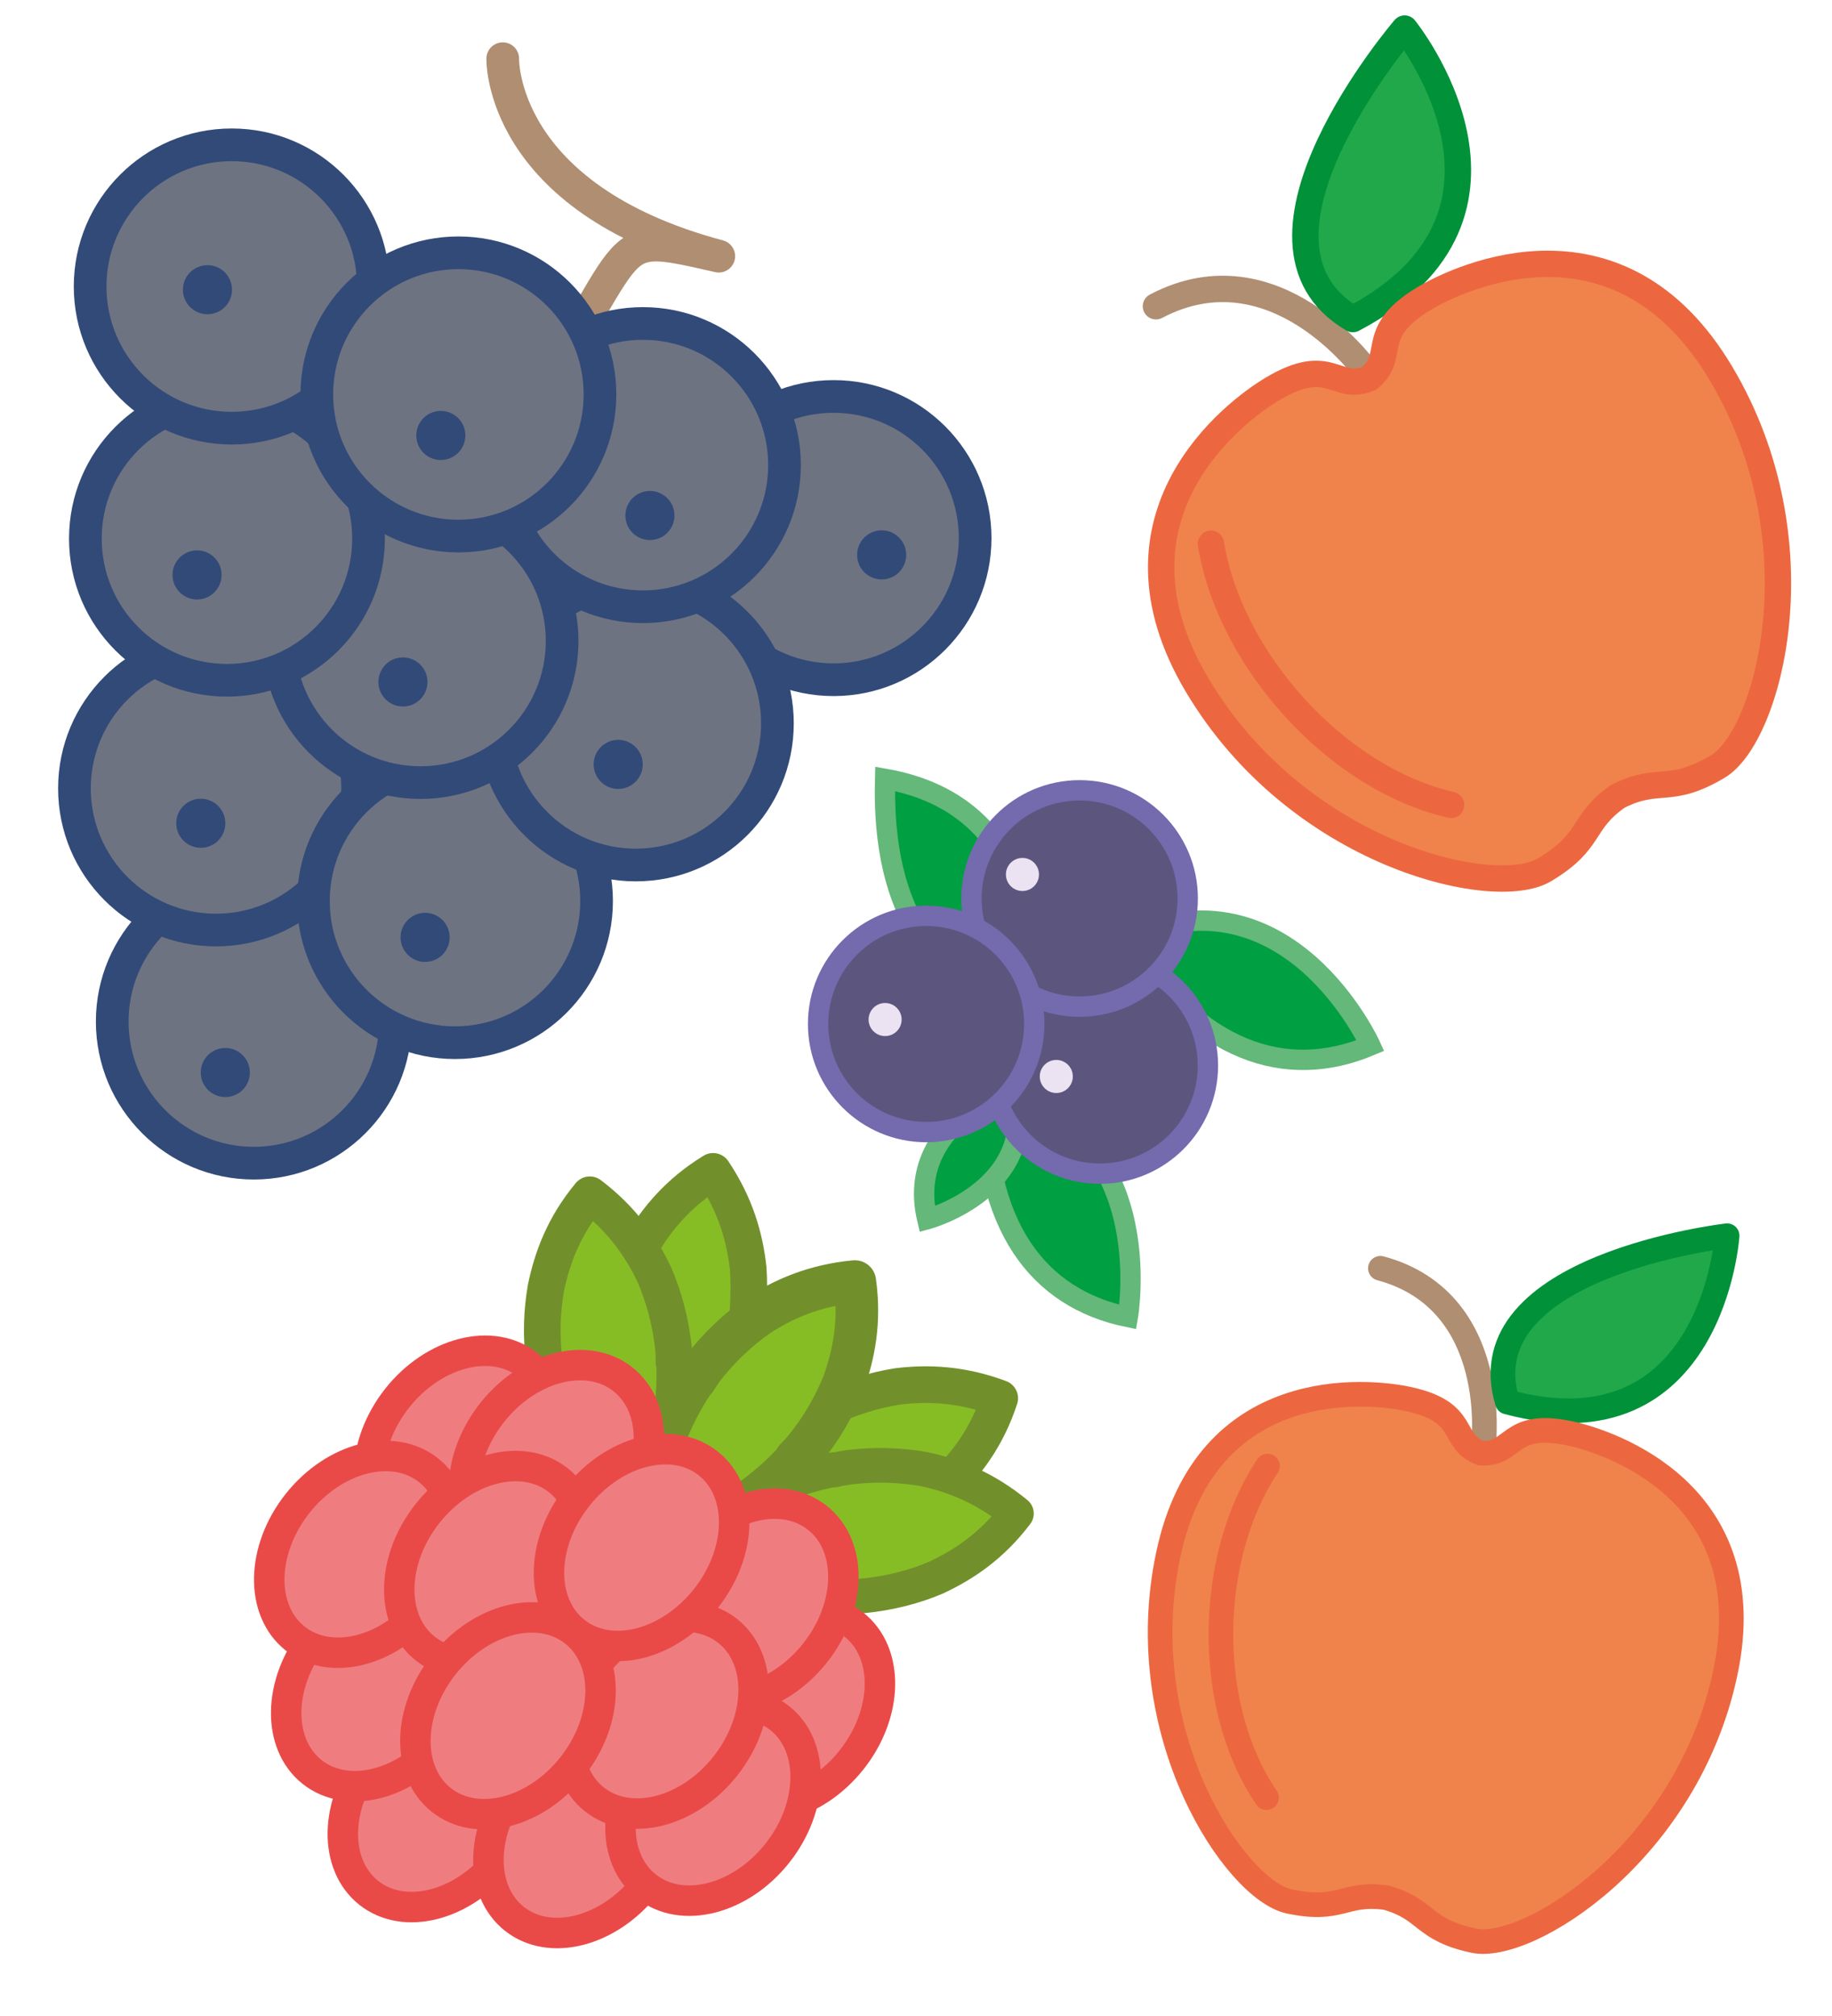 <?xml version="1.0" encoding="utf-8"?>
<!-- Generator: Adobe Illustrator 16.0.0, SVG Export Plug-In . SVG Version: 6.00 Build 0)  -->
<!DOCTYPE svg PUBLIC "-//W3C//DTD SVG 1.1//EN" "http://www.w3.org/Graphics/SVG/1.1/DTD/svg11.dtd">
<svg version="1.1" id="Layer_1" xmlns="http://www.w3.org/2000/svg" xmlns:xlink="http://www.w3.org/1999/xlink" x="0px" y="0px"
	 width="50px" height="55px" viewBox="0 0 50 55" enable-background="new 0 0 50 55" xml:space="preserve">
<g>
	
		<path fill="none" stroke="#B08E72" stroke-width="0.72" stroke-linecap="round" stroke-linejoin="round" stroke-miterlimit="10" d="
		M37.278,10.115c0,0-2.48-3.468-5.729-1.76"/>
	
		<path fill="#20A84A" stroke="#009139" stroke-width="0.72" stroke-linecap="round" stroke-linejoin="round" stroke-miterlimit="10" d="
		M38.336,0.78c0,0,4.072,5.035-1.413,7.924C33.334,6.605,38.336,0.78,38.336,0.78z"/>
	<path fill="#F0834C" stroke="#EC6740" stroke-width="0.72" stroke-miterlimit="10" d="M38.886,8.134
		c-1.593,0.948-0.743,1.554-1.517,2.19c-0.926,0.377-1.054-0.659-2.645,0.29c-1.027,0.61-4.797,3.465-2.048,8.08
		c2.748,4.615,8.093,5.859,9.472,5.039c1.338-0.797,0.974-1.289,2.011-2.01c1.13-0.57,1.389-0.016,2.728-0.814
		c1.378-0.82,2.828-6.112,0.078-10.728C44.217,5.568,39.91,7.524,38.886,8.134z"/>
	
		<path fill="#F0834C" stroke="#EC6740" stroke-width="0.72" stroke-linecap="round" stroke-linejoin="round" stroke-miterlimit="10" d="
		M33.05,14.834c0.506,3.148,3.408,6.404,6.555,7.125"/>
</g>
<g>
	
		<path fill="none" stroke="#B08E72" stroke-width="0.673" stroke-linecap="round" stroke-linejoin="round" stroke-miterlimit="10" d="
		M40.487,39.443c0,0,0.501-3.952-2.812-4.842"/>
	
		<path fill="#20A84A" stroke="#009139" stroke-width="0.673" stroke-linecap="round" stroke-linejoin="round" stroke-miterlimit="10" d="
		M47.137,33.713c0,0-0.402,6.038-5.997,4.537C40.01,34.534,47.137,33.713,47.137,33.713z"/>
	<path fill="#F0834C" stroke="#EC6740" stroke-width="0.673" stroke-miterlimit="10" d="M42.847,39.106
		c-1.694-0.361-1.496,0.594-2.429,0.539c-0.875-0.33-0.306-1.121-1.999-1.48c-1.091-0.232-5.489-0.668-6.532,4.242
		c-1.045,4.909,1.831,9.154,3.298,9.466c1.424,0.304,1.485-0.265,2.654-0.101c1.137,0.325,0.962,0.869,2.386,1.173
		c1.468,0.311,5.82-2.397,6.863-7.308C48.131,40.729,43.937,39.338,42.847,39.106z"/>
	
		<path fill="#F0834C" stroke="#EC6740" stroke-width="0.673" stroke-linecap="round" stroke-linejoin="round" stroke-miterlimit="10" d="
		M34.593,39.996c-1.651,2.48-1.728,6.557-0.027,9.046"/>
</g>
<g>
	<path fill="#87BD24" stroke="#71902C" stroke-linecap="round" stroke-linejoin="round" stroke-miterlimit="10" d="M17.504,33.967
		c0.431-0.718,1.004-1.426,1.958-2.01c0.621,0.928,0.866,1.814,0.958,2.647c0.044,0.641,0.008,1.593-0.175,2.351
		c-0.03,0.109-0.062,0.545-0.097,0.545c0.005,0,0.011,0,0.016,0c-0.32,1-0.966,2.08-2.111,3.252
		c-0.137-0.02-0.286-0.137-0.433-0.167c0.004,0.001-0.106,0.091-0.102,0.091c0,0-0.14,0.115-0.144,0.112l0.003-0.013l0.231-0.302
		c-0.036,0.048-0.272-0.101-0.403-0.133c-0.551-1.548-0.634-2.926-0.466-4.06c0.004,0.003,0.007,0.005,0.011,0.006
		c0.01-0.103,0.02-0.214,0.037-0.324C16.94,35.199,17.197,34.531,17.504,33.967z"/>
	<path fill="#87BD24" stroke="#71902C" stroke-linecap="round" stroke-linejoin="round" stroke-miterlimit="10" d="M25.779,40.516
		c0.602-0.584,1.158-1.305,1.506-2.369c-1.042-0.389-1.963-0.425-2.795-0.322c-0.635,0.103-1.322,0.302-2.018,0.655
		c-0.098,0.054-0.191,0.108-0.28,0.164c0-0.004,0-0.008-0.002-0.015c-0.998,0.565-2.033,1.471-2.913,2.857
		c0.055,0.129,0.087,0.273,0.149,0.409c-0.002-0.005,0.529,0.139,0.528,0.134C19.954,42.028,20.5,42.198,20.5,42.2s0,0.002,0,0.002
		l-0.417-0.293c-0.037,0.046-0.169,0.242-0.107,0.361c1.632,0.181,2.826-0.056,3.891-0.479c-0.003-0.004-0.085-0.007-0.089-0.011
		c0.098-0.034,0.161-0.068,0.265-0.11C24.752,41.348,25.302,40.945,25.779,40.516z"/>
	
		<path fill="#87BD24" stroke="#71902C" stroke-width="1.162" stroke-linecap="round" stroke-linejoin="round" stroke-miterlimit="10" d="
		M23.016,37.751c0.284-0.788,0.469-1.682,0.314-2.788c-1.11,0.105-1.952,0.479-2.653,0.937c-0.525,0.372-1.054,0.853-1.525,1.474
		c-0.064,0.092-0.123,0.184-0.178,0.271c-0.003-0.004-0.006-0.007-0.008-0.013c-0.649,0.946-1.18,2.217-1.364,3.848
		c0.105,0.09-0.018,0.479,0.1,0.573c-0.004-0.003-0.223,0.266-0.227,0.265c0-0.002,0.018,0.014,0.022,0.017l0.073,0.058L18,41.846
		c0.003-0.002,0.209,0.122,0.317,0.201c1.546-0.555,2.643-1.376,3.414-2.226c-0.006-0.002-0.017-0.009-0.022-0.011
		c0.074-0.074,0.147-0.153,0.222-0.237C22.427,38.973,22.776,38.348,23.016,37.751z"/>
	
		<path fill="#87BD24" stroke="#71902C" stroke-width="0.946" stroke-linecap="round" stroke-linejoin="round" stroke-miterlimit="10" d="
		M25.546,43.041c0.758-0.356,1.519-0.857,2.195-1.75c-0.861-0.708-1.72-1.041-2.542-1.215c-0.633-0.106-1.347-0.142-2.119-0.033
		c-0.111,0.018-0.217,0.04-0.318,0.063c0.001-0.006,0.001-0.009,0.003-0.014c-1.128,0.21-2.4,0.732-3.684,1.755
		c0.011,0.138-0.006,0.287,0.009,0.437c-0.001-0.006-0.001-0.01-0.002-0.014c0,0,0.012-0.063,0.014-0.058
		c-0.001,0,0.01-0.085,0.009-0.085h0.001c-0.062,0,0.059,0.365,0.079,0.496c1.485,0.703,2.838,0.962,3.984,0.907
		c-0.001-0.005-0.006,0.014-0.007,0.01c0.104,0,0.211,0.012,0.323,0.005C24.268,43.472,24.955,43.294,25.546,43.041z"/>
	<path fill="#87BD24" stroke="#71902C" stroke-linecap="round" stroke-linejoin="round" stroke-miterlimit="10" d="M14.901,35.132
		c0.173-0.82,0.484-1.676,1.197-2.536c0.889,0.674,1.409,1.433,1.766,2.19c0.251,0.592,0.449,1.281,0.522,2.057
		c0.006,0.111,0.009,0.221,0.009,0.324c0.004-0.001,0.008-0.004,0.014-0.005c0.055,1.145-0.161,2.505-0.863,3.987
		c-0.137,0.022-0.277,0.071-0.425,0.092c0.005-0.001-0.182,0.241-0.177,0.241c0.001-0.002-0.216,0.243-0.218,0.243l-0.068-0.055
		l0.336-0.426c-0.063,0.078-0.231-0.036-0.365-0.028c-1.024-1.283-1.521-2.717-1.73-3.717c0.005,0,0.023,0,0.028,0
		c-0.025,0-0.044-0.174-0.064-0.283C14.758,36.445,14.792,35.765,14.901,35.132z"/>
	
		<ellipse transform="matrix(0.784 0.62 -0.62 0.784 33.183 3.284)" fill="#EF7D80" stroke="#E94A48" stroke-width="0.832" stroke-miterlimit="10" cx="11.869" cy="49.365" rx="2.238" ry="2.929"/>
	
		<ellipse transform="matrix(0.784 0.621 -0.621 0.784 34.485 0.941)" fill="#EF7D80" stroke="#E94A48" stroke-width="0.832" stroke-miterlimit="10" cx="15.889" cy="50.055" rx="2.237" ry="2.93"/>
	
		<ellipse transform="matrix(0.784 0.62 -0.62 0.784 30.801 3.527)" fill="#EF7D80" stroke="#E94A48" stroke-width="0.832" stroke-miterlimit="10" cx="10.327" cy="46.068" rx="2.237" ry="2.929"/>
	
		<ellipse transform="matrix(0.784 0.62 -0.62 0.784 27.251 0.727)" fill="#EF7D80" stroke="#E94A48" stroke-width="0.832" stroke-miterlimit="10" cx="12.58" cy="39.55" rx="2.238" ry="2.928"/>
	
		<ellipse transform="matrix(0.784 0.621 -0.621 0.784 33.572 -3.288)" fill="#EF7D80" stroke="#E94A48" stroke-width="0.832" stroke-miterlimit="10" cx="21.513" cy="46.619" rx="2.238" ry="2.93"/>
	
		<ellipse transform="matrix(0.784 0.62 -0.62 0.784 28.054 -0.798)" fill="#EF7D80" stroke="#E94A48" stroke-width="0.832" stroke-miterlimit="10" cx="15.174" cy="39.943" rx="2.238" ry="2.928"/>
	
		<ellipse transform="matrix(0.784 0.621 -0.621 0.784 28.45 3.007)" fill="#EF7D80" stroke="#E94A48" stroke-width="0.832" stroke-miterlimit="10" cx="9.901" cy="42.411" rx="2.237" ry="2.929"/>
	
		<ellipse transform="matrix(0.784 0.621 -0.621 0.784 34.714 -1.486)" fill="#EF7D80" stroke="#E94A48" stroke-width="0.832" stroke-miterlimit="10" cx="19.493" cy="49.171" rx="2.237" ry="2.929"/>
	
		<ellipse transform="matrix(0.784 0.62 -0.62 0.784 29.382 0.891)" fill="#EF7D80" stroke="#E94A48" stroke-width="0.832" stroke-miterlimit="10" cx="13.409" cy="42.698" rx="2.238" ry="2.929"/>
	
		<ellipse transform="matrix(0.784 0.62 -0.62 0.784 31.546 -3.274)" fill="#EF7D80" stroke="#E94A48" stroke-width="0.832" stroke-miterlimit="10" cx="20.481" cy="43.727" rx="2.238" ry="2.93"/>
	
		<ellipse transform="matrix(0.784 0.621 -0.621 0.784 32.94 -1.105)" fill="#EF7D80" stroke="#E94A48" stroke-width="0.832" stroke-miterlimit="10" cx="18.058" cy="46.79" rx="2.238" ry="2.93"/>
	
		<ellipse transform="matrix(0.784 0.621 -0.621 0.784 29.988 -1.761)" fill="#EF7D80" stroke="#E94A48" stroke-width="0.832" stroke-miterlimit="10" cx="17.525" cy="42.218" rx="2.238" ry="2.929"/>
	
		<ellipse transform="matrix(0.784 0.621 -0.621 0.784 32.046 1.484)" fill="#EF7D80" stroke="#E94A48" stroke-width="0.832" stroke-miterlimit="10" cx="13.889" cy="46.813" rx="2.238" ry="2.929"/>
</g>
<g>
	<path fill="#009F42" stroke="#64B87A" stroke-width="0.555" stroke-miterlimit="10" d="M37.403,28.525
		c0,0-2.241-4.943-6.695-2.925C32.7,28.7,35.093,29.497,37.403,28.525z"/>
	<path fill="#009F42" stroke="#64B87A" stroke-width="0.555" stroke-miterlimit="10" d="M30.781,35.93c0,0,0.94-5.345-3.876-6.192
		C26.8,33.42,28.326,35.428,30.781,35.93z"/>
	<path fill="#009F42" stroke="#64B87A" stroke-width="0.555" stroke-miterlimit="10" d="M28.033,27.441c0,0,0.94-5.345-3.876-6.193
		C24.052,24.932,25.577,26.939,28.033,27.441z"/>
	<path fill="#009F42" stroke="#64B87A" stroke-width="0.555" stroke-miterlimit="10" d="M25.306,33.262
		c0,0,3.126-0.834,2.375-3.651C25.662,30.479,24.96,31.808,25.306,33.262z"/>
	<circle fill="#5C567F" stroke="#746AAE" stroke-width="0.555" stroke-miterlimit="10" cx="30.017" cy="29.07" r="2.95"/>
	<circle fill="#5C567F" stroke="#746AAE" stroke-width="0.555" stroke-miterlimit="10" cx="29.465" cy="24.512" r="2.951"/>
	<circle fill="#5C567F" stroke="#746AAE" stroke-width="0.555" stroke-miterlimit="10" cx="25.278" cy="27.935" r="2.95"/>
	<circle fill="#ECE3F2" cx="24.157" cy="27.815" r="0.451"/>
	<circle fill="#ECE3F2" cx="28.829" cy="29.368" r="0.451"/>
	<circle fill="#ECE3F2" cx="27.905" cy="23.857" r="0.451"/>
</g>
<g>
	<circle fill="#6E7382" stroke="#324A78" stroke-width="0.892" stroke-miterlimit="10" cx="22.75" cy="14.68" r="3.864"/>
	
		<path fill="none" stroke="#B08E72" stroke-width="0.892" stroke-linecap="round" stroke-linejoin="round" stroke-miterlimit="10" d="
		M13.721,1.601c0,0-0.103,3.789,5.896,5.388c-3.36-0.764-1.865-0.468-6.096,5.532"/>
	<circle fill="#6E7382" stroke="#324A78" stroke-width="0.892" stroke-miterlimit="10" cx="6.927" cy="27.869" r="3.864"/>
	<circle fill="#6E7382" stroke="#324A78" stroke-width="0.892" stroke-miterlimit="10" cx="5.896" cy="21.509" r="3.864"/>
	<circle fill="#6E7382" stroke="#324A78" stroke-width="0.892" stroke-miterlimit="10" cx="12.418" cy="24.582" r="3.864"/>
	<circle fill="#6E7382" stroke="#324A78" stroke-width="0.892" stroke-miterlimit="10" cx="17.353" cy="19.734" r="3.865"/>
	<circle fill="#6E7382" stroke="#324A78" stroke-width="0.892" stroke-miterlimit="10" cx="11.477" cy="17.486" r="3.865"/>
	<circle fill="#6E7382" stroke="#324A78" stroke-width="0.892" stroke-miterlimit="10" cx="6.194" cy="14.695" r="3.864"/>
	<circle fill="#6E7382" stroke="#324A78" stroke-width="0.892" stroke-miterlimit="10" cx="6.325" cy="7.816" r="3.865"/>
	<circle fill="#6E7382" stroke="#324A78" stroke-width="0.892" stroke-miterlimit="10" cx="17.547" cy="12.689" r="3.864"/>
	<circle fill="#6E7382" stroke="#324A78" stroke-width="0.892" stroke-miterlimit="10" cx="12.511" cy="10.761" r="3.864"/>
	<circle fill="#324A78" cx="17.738" cy="14.064" r="0.67"/>
	<circle fill="#324A78" cx="5.662" cy="7.904" r="0.67"/>
	<circle fill="#324A78" cx="5.378" cy="15.685" r="0.67"/>
	<circle fill="#324A78" cx="10.997" cy="18.605" r="0.67"/>
	<circle fill="#324A78" cx="16.872" cy="20.854" r="0.67"/>
	<circle fill="#324A78" cx="11.602" cy="25.573" r="0.67"/>
	<circle fill="#324A78" cx="5.48" cy="22.46" r="0.67"/>
	<circle fill="#324A78" cx="6.149" cy="29.26" r="0.67"/>
	<circle fill="#324A78" cx="12.031" cy="11.88" r="0.67"/>
	<circle fill="#324A78" cx="24.063" cy="15.138" r="0.67"/>
</g>
</svg>
